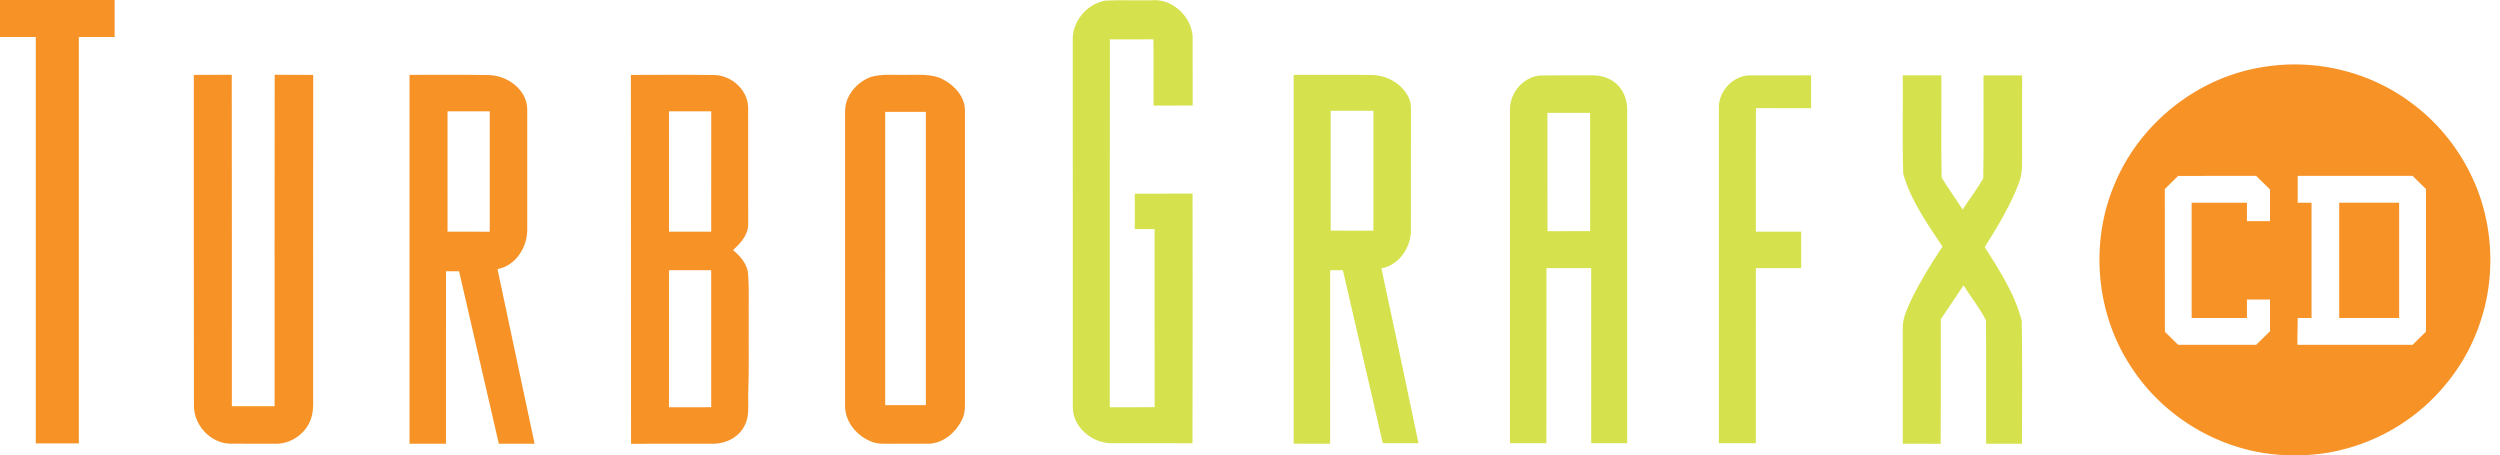<?xml version="1.0" encoding="UTF-8" standalone="no"?>
<svg
   xmlns:dc="http://purl.org/dc/elements/1.1/"
   xmlns:cc="http://creativecommons.org/ns#"
   xmlns:rdf="http://www.w3.org/1999/02/22-rdf-syntax-ns#"
   xmlns:svg="http://www.w3.org/2000/svg"
   xmlns="http://www.w3.org/2000/svg"
   xmlns:sodipodi="http://sodipodi.sourceforge.net/DTD/sodipodi-0.dtd"
   xmlns:inkscape="http://www.inkscape.org/namespaces/inkscape"
   viewBox="373.5 287.587 694 126.382"
   version="1.1"
   id="svg14"
   sodipodi:docname="logo.svg"
   width="694"
   height="126.382"
   inkscape:version="0.92.4 5da689c313, 2019-01-14">
  <defs
     id="defs18" />
  <sodipodi:namedview
     pagecolor="#ffffff"
     bordercolor="#666666"
     borderopacity="1"
     objecttolerance="10"
     gridtolerance="10"
     guidetolerance="10"
     inkscape:pageopacity="0"
     inkscape:pageshadow="2"
     inkscape:window-width="640"
     inkscape:window-height="480"
     id="namedview16"
     showgrid="false"
     inkscape:zoom="0.39200256"
     inkscape:cx="345.66101"
     inkscape:cy="63.191497"
     inkscape:window-x="0"
     inkscape:window-y="0"
     inkscape:window-maximized="0"
     inkscape:current-layer="svg14" />
  <path
     d="m 671.299,298.801 c -0.226,-5.253 4.003,-10.263 9.17,-11.062 4.218,-0.162 8.441,0.006 12.664,-0.069 6.08,-0.642 11.768,5.097 11.444,11.114 -0.006,6.034 -0.023,12.068 0.006,18.097 -3.622,0.035 -7.238,0.012 -10.859,0.017 -0.017,-6.133 0.035,-12.259 -0.029,-18.392 -4.032,0.04 -8.065,0.029 -12.097,0.006 -0.052,34.041 -0.006,68.089 -0.023,102.13 4.154,-0.017 8.308,0.035 12.468,-0.035 -0.064,-16.477 -0.012,-32.954 -0.029,-49.431 h -5.496 v -9.835 c 5.34,-0.012 10.686,0.023 16.031,-0.017 0.029,23.107 0.058,46.214 -0.017,69.315 -7.457,-0.046 -14.915,-0.006 -22.372,-0.012 -4.339,0.012 -8.643,-2.748 -10.246,-6.809 -0.856,-2.123 -0.567,-4.449 -0.607,-6.676 -0.002,-32.78 0.01,-65.561 -0.008,-98.341 z m 61.326,9.569 c 7.087,0.006 14.18,-0.035 21.267,0.017 4.368,-0.052 8.834,2.326 10.697,6.364 0.764,1.522 0.566,3.263 0.596,4.906 -0.029,10.796 0,21.591 -0.017,32.387 -0.237,4.576 -3.477,9.239 -8.192,10.032 3.5,16.165 6.896,32.352 10.304,48.54 -3.309,0.006 -6.613,0.006 -9.916,0.006 -3.68,-16.02 -7.394,-32.022 -11.079,-48.036 -1.18,0.012 -2.355,0.017 -3.529,0.023 -0.012,16.055 0.017,32.109 -0.017,48.164 -3.373,-0.017 -6.746,0.006 -10.112,-0.017 0.015,-34.129 0.004,-68.258 -0.002,-102.386 z m 10.275,9.974 v 33.266 c 3.951,0.006 7.903,-0.006 11.854,0.006 0.017,-11.091 0.006,-22.181 0.006,-33.272 z m 49.761,-0.474 c 0.023,-4.651 3.894,-9.118 8.626,-9.338 4.646,-0.064 9.291,0.006 13.937,-0.035 2.372,-0.04 4.837,0.567 6.7,2.1 2.152,1.736 3.28,4.53 3.275,7.272 -0.006,30.917 0,61.835 0,92.752 h -9.98 c -0.006,-16.199 0.006,-32.404 -0.006,-48.603 -4.142,0.006 -8.285,0.012 -12.421,-0.006 -0.029,16.205 0.006,32.41 -0.023,48.615 -3.373,-0.012 -6.74,-0.006 -10.113,-0.006 0.005,-30.916 -0.013,-61.834 0.005,-92.751 z m 10.408,1.053 c 0.017,10.952 -0.035,21.904 0.023,32.855 3.946,-0.046 7.891,-0.017 11.837,-0.023 -0.006,-10.946 0.012,-21.892 -0.012,-32.838 -3.951,0.012 -7.897,0 -11.848,0.006 z m 47.585,-1.62 c 0.035,-4.49 3.963,-8.719 8.51,-8.788 5.699,-0.023 11.392,0.006 17.09,-0.006 v 9.112 c -5.103,-0.012 -10.206,0.023 -15.302,-0.023 -0.064,11.438 -0.017,22.87 -0.023,34.308 4.189,-0.012 8.383,-0.006 12.578,-0.006 0,3.373 -0.012,6.746 0.006,10.119 -4.194,0.012 -8.389,0.006 -12.583,0 -0.017,16.199 0,32.404 -0.006,48.603 h -10.269 c 0.005,-31.108 -10e-4,-62.217 -10e-4,-93.319 z m 51.056,-8.794 h 10.703 c 0.064,9.459 -0.133,18.93 0.093,28.383 1.817,3.032 3.934,5.884 5.832,8.875 1.863,-2.927 4.044,-5.664 5.722,-8.707 0.162,-9.505 0.035,-19.028 0.058,-28.54 3.575,-0.017 7.151,-0.023 10.726,0 -0.035,6.798 -0.006,13.596 -0.012,20.394 -0.041,3.159 0.301,6.422 -0.868,9.442 -2.372,6.323 -5.942,12.103 -9.488,17.813 4.032,6.48 8.406,13.04 10.258,20.527 0.214,11.351 0.058,22.725 0.075,34.082 -3.321,-0.023 -6.636,-0.006 -9.957,-0.012 -0.035,-11.409 0.069,-22.818 -0.046,-34.221 -1.678,-3.454 -4.206,-6.474 -6.219,-9.754 -2.071,3.17 -4.247,6.266 -6.329,9.424 -0.006,11.525 0.052,23.049 -0.023,34.574 -3.512,-0.052 -7.018,-0.012 -10.524,-0.023 -0.006,-10.703 0.012,-21.406 -0.006,-32.109 -0.046,-2.904 1.342,-5.56 2.494,-8.146 2.494,-5.01 5.409,-9.806 8.528,-14.452 -4.177,-6.404 -8.823,-12.803 -10.888,-20.261 -0.302,-9.082 -0.042,-18.194 -0.129,-27.289 z"
     id="path2"
     inkscape:connector-curvature="0"
     style="fill:#d5e14d" />
  <g
     id="g8"
     style="fill:#f79226">
    <path
       d="m 1039.502,343.858 h -16.641 v 32.002 h 16.641 z"
       id="path4"
       inkscape:connector-curvature="0" />
    <path
       d="m 1061.961,377.182 c 3.975,-11.611 3.778,-24.565 -0.405,-36.084 -3.616,-9.824 -10.084,-18.6 -18.502,-24.831 -11.611,-8.782 -26.862,-12.468 -41.21,-10.084 -18.074,2.742 -34.174,15.424 -41.227,32.271 -7.139,16.523 -5.317,36.57 4.813,51.473 9.725,14.753 27.064,24.195 44.773,24.033 11.831,0.231 23.639,-3.761 33.063,-10.882 8.623,-6.509 15.287,-15.633 18.695,-25.896 z m -83.813,-40.762 21.658,-0.012 c 1.331,1.331 2.51,2.432 3.854,3.776 v 8.794 h -6.4 a 336.087,336.087 0 0 1 0,-5.12 h -15.361 v 32.002 h 15.361 a 336.087,336.087 0 0 1 0,-5.12 h 6.4 v 8.794 c -1.344,1.344 -2.5,2.419 -3.832,3.763 h -21.68 l -3.674,-3.61 -0.025,-39.619 z m 33.192,7.438 v -7.45 h 31.9 l 3.712,3.648 v 39.593 l -3.699,3.648 h -31.992 c -0.012,-2.56 0.067,-4.877 0.08,-7.437 h 3.84 v -32.002 z"
       id="path6"
       inkscape:connector-curvature="0" />
  </g>
  <g
     id="g12">
    <path
       d="m 427.305,308.364 c 3.512,-0.012 7.018,0.023 10.53,-0.023 0.069,30.669 0.006,61.343 0.029,92.012 h 11.86 c 0.023,-30.674 -0.046,-61.343 0.035,-92.017 3.564,0.064 7.122,0 10.686,0.046 -0.04,29.396 -0.012,58.792 -0.017,88.187 -0.04,2.117 0.185,4.287 -0.341,6.364 -1.007,4.466 -5.357,7.851 -9.922,7.833 -4.241,0 -8.487,0.017 -12.728,-0.012 -5.542,-0.104 -10.246,-5.247 -10.101,-10.749 -0.072,-30.546 -0.014,-61.094 -0.031,-91.641 z m 59.879,0 c 7.301,0.04 14.614,-0.081 21.915,0.058 5.172,0.069 10.709,3.986 10.761,9.505 0.017,11.189 0.017,22.384 0,33.573 -0.04,4.842 -3.275,9.887 -8.256,10.784 3.448,16.159 6.838,32.323 10.298,48.476 -3.309,0.012 -6.619,0.006 -9.928,0.006 -3.662,-15.962 -7.376,-31.907 -11.033,-47.869 -1.209,-0.006 -2.424,-0.006 -3.633,-0.012 -0.006,15.962 0.006,31.924 -0.006,47.88 h -10.119 z m 10.552,10.131 c 0.012,11.137 0,22.268 0.006,33.405 3.899,0.006 7.799,-0.017 11.704,0.017 0.029,-11.143 0.006,-22.285 0.012,-33.428 -3.911,0.006 -7.816,-0.006 -11.722,0.006 z m 50.895,-10.107 c 7.654,-0.017 15.308,-0.081 22.957,0.023 4.848,-0.012 9.424,4.004 9.598,8.927 0.029,10.801 0,21.609 0.012,32.416 0.029,3.003 -2.117,5.375 -4.223,7.249 2.036,1.695 4.009,3.899 4.2,6.676 0.312,4.403 0.11,8.823 0.168,13.237 -0.052,6.74 0.127,13.486 -0.145,20.226 -0.093,2.864 0.44,5.93 -0.989,8.568 -1.545,3.188 -5.097,5.028 -8.557,5.056 -7.66,0.017 -15.314,-0.029 -22.974,0.017 -0.07,-34.133 0.022,-68.267 -0.047,-102.395 z m 10.581,10.101 c 0,11.137 -0.006,22.28 0.006,33.417 3.905,-0.012 7.805,0 11.71,-0.006 0.006,-11.137 -0.012,-22.268 0.012,-33.399 -3.911,-0.024 -7.817,-0.006 -11.728,-0.012 z m 0.012,44.102 c -0.029,12.682 -0.006,25.369 -0.012,38.051 3.905,-0.006 7.816,0.012 11.721,-0.006 -0.017,-12.682 0,-25.358 -0.006,-38.033 -3.898,-0.006 -7.804,0.011 -11.703,-0.012 z m 56.055,-53.654 c 3.113,-0.897 6.393,-0.486 9.592,-0.573 3.523,0.069 7.33,-0.434 10.553,1.342 3.205,1.701 6.052,4.941 5.947,8.753 -0.012,26.249 -0.006,52.497 0,78.746 -0.04,2.285 0.266,4.709 -0.787,6.833 -1.631,3.413 -4.877,6.329 -8.748,6.705 -3.471,0.081 -6.943,-0.017 -10.408,0.029 -2.031,-0.017 -4.142,0.185 -6.063,-0.602 -4.061,-1.597 -7.405,-5.6 -7.272,-10.107 0.006,-26.22 0.012,-52.445 0,-78.67 0.023,-2.112 -0.208,-4.339 0.677,-6.323 1.204,-2.812 3.616,-5.109 6.509,-6.133 z m 3.957,9.697 c -0.006,27.139 0.006,54.285 -0.006,81.424 3.761,0.012 7.527,0.012 11.293,0 -0.012,-27.145 0,-54.285 -0.006,-81.424 z M 383.439,297.857 H 373.5 v -10.27 h 31.82 v 10.27 h -9.939 v 112.816 h -11.942 z"
       id="path10"
       inkscape:connector-curvature="0"
       style="fill:#f79226" />
  </g>
</svg>
